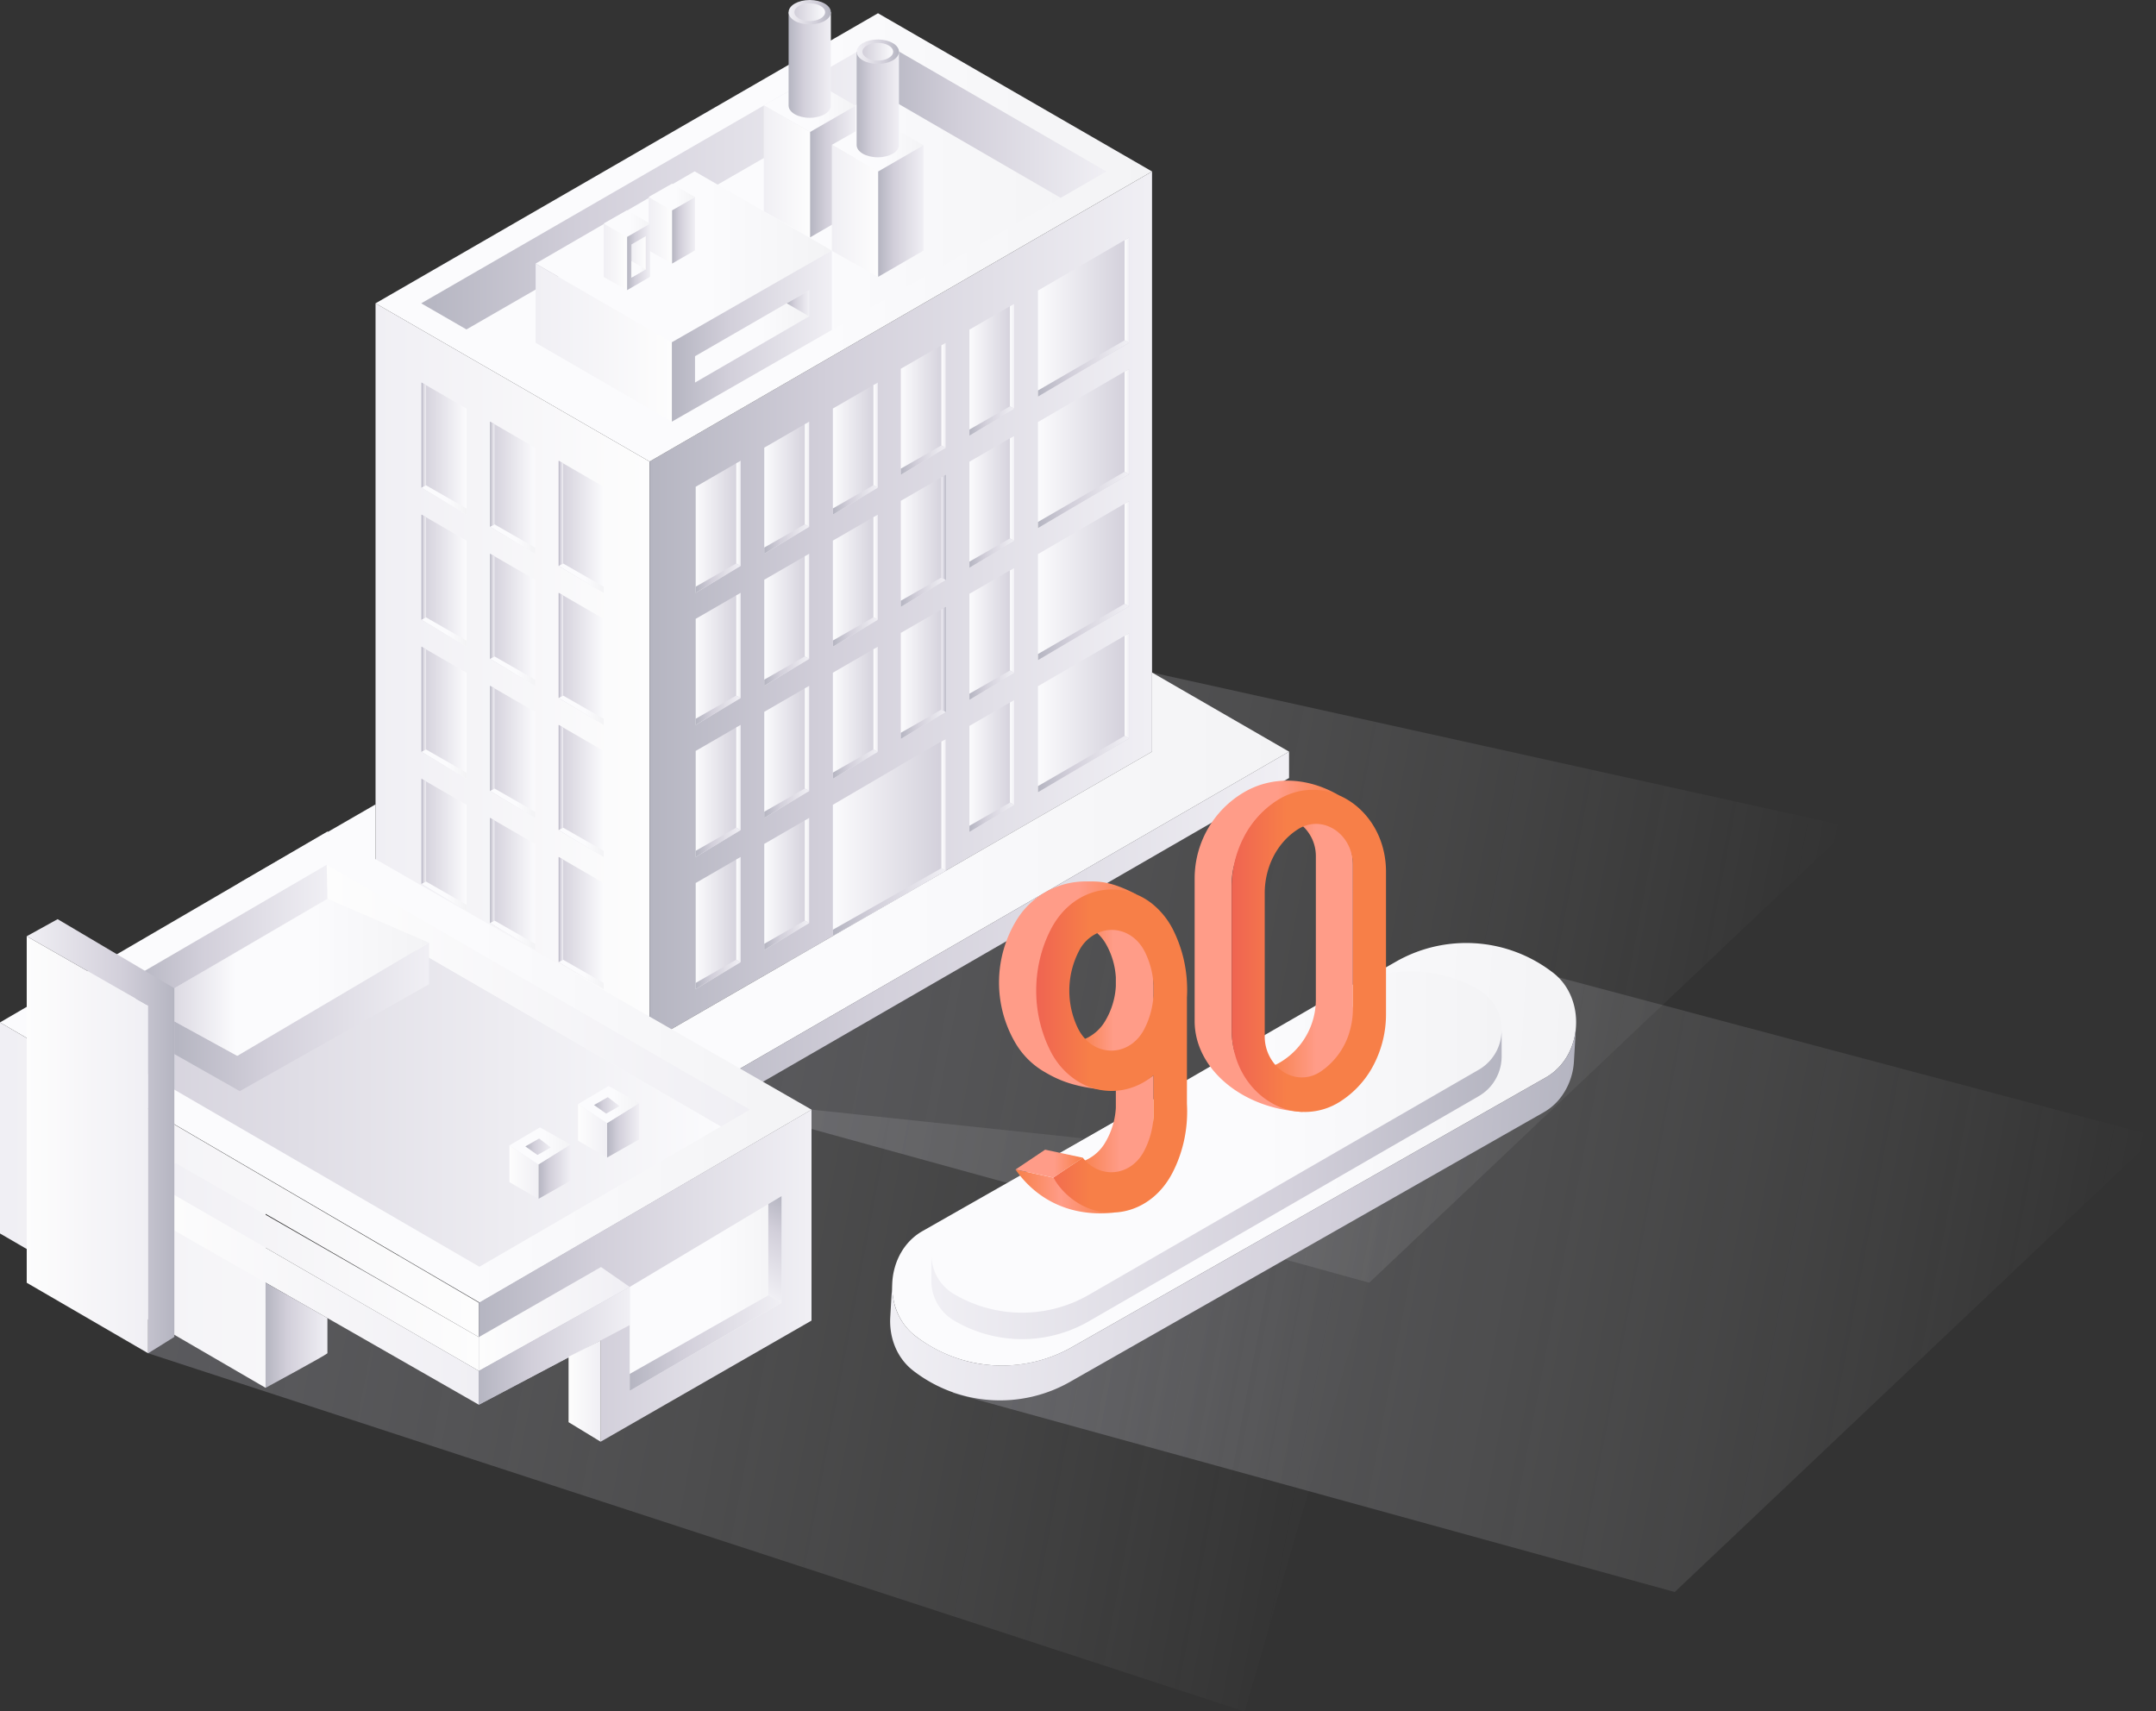 <svg id="Слой_1" data-name="Слой 1" xmlns="http://www.w3.org/2000/svg" xmlns:xlink="http://www.w3.org/1999/xlink" viewBox="0 0 970.334 770.251"><rect x="0" y="0" width="970.334" height="770.251" fill="#333333" stroke="none"/><defs><style>.cls-1{fill:url(#Безымянный_градиент_81);}.cls-2{fill:url(#Безымянный_градиент_81-2);}.cls-3{fill:url(#Безымянный_градиент_81-3);}.cls-4{fill:url(#Безымянный_градиент_33);}.cls-5{fill:url(#Безымянный_градиент_4);}.cls-6{fill:url(#Безымянный_градиент_33-2);}.cls-7{fill:url(#Безымянный_градиент_4-2);}.cls-8{fill:url(#Безымянный_градиент_8);}.cls-9{fill:url(#Безымянный_градиент_48);}.cls-10{fill:url(#Безымянный_градиент_33-3);}.cls-11{fill:url(#Безымянный_градиент_33-4);}.cls-12{fill:url(#Безымянный_градиент_8-2);}.cls-13{fill:url(#Безымянный_градиент_48-2);}.cls-14{fill:url(#Безымянный_градиент_40);}.cls-15{fill:url(#Безымянный_градиент_40-2);}.cls-16{fill:url(#Безымянный_градиент_40-3);}.cls-17{fill:url(#Безымянный_градиент_40-4);}.cls-18{fill:url(#Безымянный_градиент_40-5);}.cls-19{fill:url(#Безымянный_градиент_40-6);}.cls-20{fill:url(#Безымянный_градиент_40-7);}.cls-21{fill:url(#Безымянный_градиент_40-8);}.cls-22{fill:url(#Безымянный_градиент_40-9);}.cls-23{fill:url(#Безымянный_градиент_40-10);}.cls-24{fill:url(#Безымянный_градиент_40-11);}.cls-25{fill:url(#Безымянный_градиент_40-12);}.cls-26{fill:url(#Безымянный_градиент_40-13);}.cls-27{fill:url(#Безымянный_градиент_40-14);}.cls-28{fill:url(#Безымянный_градиент_40-15);}.cls-29{fill:url(#Безымянный_градиент_40-16);}.cls-30{fill:url(#Безымянный_градиент_40-17);}.cls-31{fill:url(#Безымянный_градиент_40-18);}.cls-32{fill:url(#Безымянный_градиент_40-19);}.cls-33{fill:url(#Безымянный_градиент_40-20);}.cls-34{fill:url(#Безымянный_градиент_40-21);}.cls-35{fill:url(#Безымянный_градиент_40-22);}.cls-36{fill:url(#Безымянный_градиент_40-23);}.cls-37{fill:url(#Безымянный_градиент_40-24);}.cls-38{fill:url(#Безымянный_градиент_40-25);}.cls-39{fill:url(#Безымянный_градиент_40-26);}.cls-40{fill:url(#Безымянный_градиент_40-27);}.cls-41{fill:url(#Безымянный_градиент_40-28);}.cls-42{fill:url(#Безымянный_градиент_40-29);}.cls-43{fill:url(#Безымянный_градиент_40-30);}.cls-44{fill:url(#Безымянный_градиент_40-31);}.cls-45{fill:url(#Безымянный_градиент_40-32);}.cls-46{fill:url(#Безымянный_градиент_40-33);}.cls-47{fill:url(#Безымянный_градиент_40-34);}.cls-48{fill:url(#Безымянный_градиент_52);}.cls-49{fill:url(#Безымянный_градиент_33-5);}.cls-50{fill:url(#Безымянный_градиент_48-3);}.cls-51{fill:url(#Безымянный_градиент_48-4);}.cls-52{fill:url(#Безымянный_градиент_8-3);}.cls-53{fill:url(#Безымянный_градиент_33-6);}.cls-54{fill:url(#Безымянный_градиент_48-5);}.cls-55{fill:url(#Безымянный_градиент_48-6);}.cls-56{fill:url(#Безымянный_градиент_4-3);}.cls-57{fill:url(#Безымянный_градиент_40-35);}.cls-58{fill:url(#Безымянный_градиент_8-4);}.cls-59{fill:url(#Безымянный_градиент_33-7);}.cls-60{fill:url(#Безымянный_градиент_48-7);}.cls-61{fill:url(#Безымянный_градиент_48-8);}.cls-62{fill:url(#Безымянный_градиент_4-4);}.cls-63{fill:url(#Безымянный_градиент_40-36);}.cls-64{fill:url(#Безымянный_градиент_33-8);}.cls-65{fill:url(#Безымянный_градиент_8-5);}.cls-66{fill:url(#Безымянный_градиент_48-9);}.cls-67{fill:url(#Безымянный_градиент_8-6);}.cls-68{fill:url(#Безымянный_градиент_8-7);}.cls-69{fill:url(#Безымянный_градиент_33-9);}.cls-70{fill:url(#Безымянный_градиент_48-10);}.cls-71{fill:url(#Безымянный_градиент_33-10);}.cls-72{fill:url(#Безымянный_градиент_48-11);}.cls-73{fill:url(#Безымянный_градиент_8-8);}.cls-74{fill:url(#Безымянный_градиент_33-11);}.cls-75{fill:url(#Безымянный_градиент_48-12);}.cls-76{fill:url(#Безымянный_градиент_33-12);}.cls-77{fill:url(#Безымянный_градиент_48-13);}.cls-78{fill:url(#Безымянный_градиент_33-13);}.cls-79{fill:url(#Безымянный_градиент_48-14);}.cls-80{fill:url(#Безымянный_градиент_33-14);}.cls-81{fill:url(#Безымянный_градиент_48-15);}.cls-82{fill:url(#Безымянный_градиент_33-15);}.cls-83{fill:url(#Безымянный_градиент_48-16);}.cls-84{fill:url(#Безымянный_градиент_33-16);}.cls-85{fill:url(#Безымянный_градиент_48-17);}.cls-86{fill:url(#Безымянный_градиент_33-17);}.cls-87{fill:url(#Безымянный_градиент_48-18);}.cls-88{fill:url(#Безымянный_градиент_33-18);}.cls-89{fill:url(#Безымянный_градиент_48-19);}.cls-90{fill:url(#Безымянный_градиент_33-19);}.cls-91{fill:url(#Безымянный_градиент_48-20);}.cls-92{fill:url(#Безымянный_градиент_33-20);}.cls-93{fill:url(#Безымянный_градиент_48-21);}.cls-94{fill:url(#Безымянный_градиент_33-21);}.cls-95{fill:url(#Безымянный_градиент_48-22);}.cls-96{fill:url(#Безымянный_градиент_33-22);}.cls-97{fill:url(#Безымянный_градиент_48-23);}.cls-98{fill:url(#Безымянный_градиент_33-23);}.cls-99{fill:url(#Безымянный_градиент_48-24);}.cls-100{fill:url(#Безымянный_градиент_33-24);}.cls-101{fill:url(#Безымянный_градиент_8-9);}.cls-102{fill:url(#Безымянный_градиент_4-5);}.cls-103{fill:url(#Безымянный_градиент_8-10);}.cls-104{fill:url(#Безымянный_градиент_4-6);}.cls-105{fill:url(#Безымянный_градиент_8-11);}.cls-106{fill:url(#Безымянный_градиент_4-7);}.cls-107{fill:url(#Безымянный_градиент_8-12);}.cls-108{fill:url(#Безымянный_градиент_4-8);}.cls-109{fill:url(#Безымянный_градиент_8-13);}.cls-110{fill:url(#Безымянный_градиент_4-9);}.cls-111{fill:url(#Безымянный_градиент_8-14);}.cls-112{fill:url(#Безымянный_градиент_4-10);}.cls-113{fill:url(#Безымянный_градиент_8-15);}.cls-114{fill:url(#Безымянный_градиент_4-11);}.cls-115{fill:url(#Безымянный_градиент_8-16);}.cls-116{fill:url(#Безымянный_градиент_4-12);}.cls-117{fill:url(#Безымянный_градиент_8-17);}.cls-118{fill:url(#Безымянный_градиент_4-13);}.cls-119{fill:url(#Безымянный_градиент_4-14);}.cls-120{fill:url(#Безымянный_градиент_8-18);}.cls-121{fill:url(#Безымянный_градиент_4-15);}.cls-122{fill:url(#Безымянный_градиент_8-19);}.cls-123{fill:url(#Безымянный_градиент_4-16);}.cls-124{fill:url(#Безымянный_градиент_8-20);}.cls-125{fill:url(#Безымянный_градиент_4-17);}.cls-126{fill:url(#Безымянный_градиент_8-21);}.cls-127{fill:url(#Безымянный_градиент_4-18);}.cls-128{fill:url(#Безымянный_градиент_48-25);}.cls-129{fill:url(#Безымянный_градиент_4-19);}.cls-130{fill:url(#Безымянный_градиент_8-22);}.cls-131{fill:url(#Безымянный_градиент_4-20);}.cls-132{fill:url(#Безымянный_градиент_48-26);}.cls-133{fill:url(#Безымянный_градиент_4-21);}.cls-134{fill:url(#Безымянный_градиент_8-23);}.cls-135{fill:url(#Безымянный_градиент_4-22);}.cls-136{fill:url(#Безымянный_градиент_8-24);}.cls-137{fill:url(#Безымянный_градиент_4-23);}.cls-138{fill:url(#Безымянный_градиент_8-25);}.cls-139{fill:url(#Безымянный_градиент_4-24);}.cls-140{fill:url(#Безымянный_градиент_8-26);}.cls-141{fill:url(#Безымянный_градиент_4-25);}.cls-142{fill:url(#Безымянный_градиент_8-27);}.cls-143{fill:url(#Безымянный_градиент_4-26);}.cls-144{fill:url(#Безымянный_градиент_8-28);}.cls-145{fill:url(#Безымянный_градиент_8-29);}.cls-146{fill:url(#Безымянный_градиент_4-27);}.cls-147{fill:url(#Безымянный_градиент_33-25);}.cls-148{fill:url(#Безымянный_градиент_40-37);}.cls-149{fill:url(#Безымянный_градиент_48-27);}.cls-150{fill:url(#Безымянный_градиент_38);}.cls-151{fill:url(#Безымянный_градиент_33-26);}.cls-152{fill:url(#Безымянный_градиент_48-28);}.cls-153{fill:url(#Безымянный_градиент_48-29);}.cls-154{fill:url(#Безымянный_градиент_38-2);}.cls-155{fill:url(#Безымянный_градиент_33-27);}.cls-156{fill:url(#Безымянный_градиент_48-30);}.cls-157{fill:url(#Безымянный_градиент_38-3);}.cls-158{fill:url(#Безымянный_градиент_48-31);}.cls-159{fill:url(#Безымянный_градиент_48-32);}.cls-160{fill:url(#Безымянный_градиент_63);}.cls-161{fill:url(#Безымянный_градиент_8-30);}.cls-162{fill:url(#Безымянный_градиент_48-33);}.cls-163{fill:url(#Безымянный_градиент_8-31);}.cls-164{fill:url(#Безымянный_градиент_38-4);}.cls-165{fill:url(#Безымянный_градиент_38-5);}.cls-166{fill:url(#Безымянный_градиент_48-34);}.cls-167{fill:url(#Безымянный_градиент_48-35);}.cls-168{fill:url(#Безымянный_градиент_33-28);}.cls-169{fill:url(#Безымянный_градиент_4-28);}.cls-170{fill:url(#Безымянный_градиент_48-36);}.cls-171{fill:url(#Безымянный_градиент_38-6);}.cls-172{fill:url(#Безымянный_градиент_38-7);}.cls-173{fill:url(#Безымянный_градиент_4-29);}.cls-174{fill:url(#Безымянный_градиент_86);}.cls-175{fill:url(#Безымянный_градиент_64);}.cls-176{fill:url(#Безымянный_градиент_96);}.cls-177{fill:url(#Безымянный_градиент_65);}.cls-178{fill:url(#Безымянный_градиент_86-2);}.cls-179{fill:url(#Безымянный_градиент_77);}.cls-180{fill:url(#Безымянный_градиент_64-2);}.cls-181{fill:url(#Безымянный_градиент_96-2);}.cls-182{fill:url(#Безымянный_градиент_86-3);}</style><linearGradient id="Безымянный_градиент_81" x1="-5469.432" y1="1842.014" x2="-4930.471" y2="1842.014" gradientTransform="translate(5794.652 -239.798) rotate(10.74)" gradientUnits="userSpaceOnUse"><stop offset="0" stop-color="#b5b5c1" stop-opacity="0.3"/><stop offset="0.995" stop-color="#fdfdfd" stop-opacity="0"/></linearGradient><linearGradient id="Безымянный_градиент_81-2" x1="-5271.503" y1="1642.029" x2="-4760.841" y2="1642.029" xlink:href="#Безымянный_градиент_81"/><linearGradient id="Безымянный_градиент_81-3" x1="-5110.47" y1="1747.956" x2="-4599.807" y2="1747.956" xlink:href="#Безымянный_градиент_81"/><linearGradient id="Безымянный_градиент_33" x1="412.354" y1="914.629" x2="712.744" y2="914.629" gradientTransform="translate(62.54 -311.779) rotate(3.374)" gradientUnits="userSpaceOnUse"><stop offset="0.576" stop-color="#fbfbfd"/><stop offset="1" stop-color="#f3f3f5"/></linearGradient><linearGradient id="Безымянный_градиент_4" x1="412.355" y1="939.788" x2="712.745" y2="939.788" gradientTransform="translate(62.54 -311.779) rotate(3.374)" gradientUnits="userSpaceOnUse"><stop offset="0.007" stop-color="#f0eff4"/><stop offset="0.644" stop-color="#d2cfda"/><stop offset="1" stop-color="#b5b5c1"/></linearGradient><linearGradient id="Безымянный_градиент_33-2" x1="434.012" y1="628.847" x2="690.667" y2="628.847" gradientTransform="matrix(1, 0, 0, 1, 0, 0)" xlink:href="#Безымянный_градиент_33"/><linearGradient id="Безымянный_градиент_4-2" x1="434.013" y1="647.945" x2="690.668" y2="647.945" gradientTransform="matrix(1, 0, 0, 1, 0, 0)" xlink:href="#Безымянный_градиент_4"/><linearGradient id="Безымянный_градиент_8" x1="169.019" y1="302.676" x2="292.361" y2="302.676" gradientUnits="userSpaceOnUse"><stop offset="0" stop-color="#f0eff4"/><stop offset="1" stop-color="#fdfdfd"/></linearGradient><linearGradient id="Безымянный_градиент_48" x1="292.361" y1="273.005" x2="518.489" y2="273.005" gradientUnits="userSpaceOnUse"><stop offset="0" stop-color="#b5b5c1"/><stop offset="0.356" stop-color="#d2cfda"/><stop offset="0.993" stop-color="#f0eff4"/></linearGradient><linearGradient id="Безымянный_градиент_33-3" x1="169.019" y1="106.844" x2="518.489" y2="106.844" gradientTransform="matrix(1, 0, 0, 1, 0, 0)" xlink:href="#Безымянный_градиент_33"/><linearGradient id="Безымянный_градиент_33-4" x1="107.348" y1="403.56" x2="580.16" y2="403.56" gradientTransform="matrix(1, 0, 0, 1, 0, 0)" xlink:href="#Безымянный_градиент_33"/><linearGradient id="Безымянный_градиент_8-2" x1="107.348" y1="456.969" x2="292.361" y2="456.969" xlink:href="#Безымянный_градиент_8"/><linearGradient id="Безымянный_градиент_48-2" x1="292.361" y1="427.297" x2="580.16" y2="427.297" xlink:href="#Безымянный_градиент_48"/><linearGradient id="Безымянный_градиент_40" x1="189.716" y1="201.896" x2="209.93" y2="201.896" gradientUnits="userSpaceOnUse"><stop offset="0.007" stop-color="#d2cfda"/><stop offset="1" stop-color="#fbfbfd"/></linearGradient><linearGradient id="Безымянный_градиент_40-2" x1="220.583" y1="219.498" x2="240.797" y2="219.498" xlink:href="#Безымянный_градиент_40"/><linearGradient id="Безымянный_градиент_40-3" x1="251.45" y1="237.1" x2="271.664" y2="237.1" xlink:href="#Безымянный_градиент_40"/><linearGradient id="Безымянный_градиент_40-4" x1="189.716" y1="261.34" x2="209.93" y2="261.34" xlink:href="#Безымянный_градиент_40"/><linearGradient id="Безымянный_градиент_40-5" x1="220.583" y1="278.942" x2="240.797" y2="278.942" xlink:href="#Безымянный_градиент_40"/><linearGradient id="Безымянный_градиент_40-6" x1="251.45" y1="296.544" x2="271.664" y2="296.544" xlink:href="#Безымянный_градиент_40"/><linearGradient id="Безымянный_градиент_40-7" x1="189.716" y1="320.784" x2="209.93" y2="320.784" xlink:href="#Безымянный_градиент_40"/><linearGradient id="Безымянный_градиент_40-8" x1="220.583" y1="338.386" x2="240.797" y2="338.386" xlink:href="#Безымянный_градиент_40"/><linearGradient id="Безымянный_градиент_40-9" x1="251.45" y1="355.988" x2="271.664" y2="355.988" xlink:href="#Безымянный_градиент_40"/><linearGradient id="Безымянный_градиент_40-10" x1="189.716" y1="380.228" x2="209.93" y2="380.228" xlink:href="#Безымянный_градиент_40"/><linearGradient id="Безымянный_градиент_40-11" x1="220.583" y1="397.83" x2="240.797" y2="397.83" xlink:href="#Безымянный_градиент_40"/><linearGradient id="Безымянный_градиент_40-12" x1="251.45" y1="415.432" x2="271.664" y2="415.432" xlink:href="#Безымянный_градиент_40"/><linearGradient id="Безымянный_градиент_40-13" x1="1348.424" y1="316.77" x2="1368.638" y2="316.77" gradientTransform="matrix(-1, 0, 0, 1, 1743.479, -114.875)" xlink:href="#Безымянный_градиент_40"/><linearGradient id="Безымянный_градиент_40-14" x1="1379.291" y1="334.372" x2="1399.506" y2="334.372" gradientTransform="matrix(-1, 0, 0, 1, 1743.479, -114.875)" xlink:href="#Безымянный_градиент_40"/><linearGradient id="Безымянный_градиент_40-15" x1="1410.159" y1="351.974" x2="1430.373" y2="351.974" gradientTransform="matrix(-1, 0, 0, 1, 1743.479, -114.875)" xlink:href="#Безымянный_градиент_40"/><linearGradient id="Безымянный_градиент_40-16" x1="1348.424" y1="376.214" x2="1368.638" y2="376.214" gradientTransform="matrix(-1, 0, 0, 1, 1743.479, -114.875)" xlink:href="#Безымянный_градиент_40"/><linearGradient id="Безымянный_градиент_40-17" x1="1379.291" y1="393.816" x2="1399.506" y2="393.816" gradientTransform="matrix(-1, 0, 0, 1, 1743.479, -114.875)" xlink:href="#Безымянный_градиент_40"/><linearGradient id="Безымянный_градиент_40-18" x1="1410.159" y1="411.418" x2="1430.373" y2="411.418" gradientTransform="matrix(-1, 0, 0, 1, 1743.479, -114.875)" xlink:href="#Безымянный_градиент_40"/><linearGradient id="Безымянный_градиент_40-19" x1="1348.424" y1="435.659" x2="1368.638" y2="435.659" gradientTransform="matrix(-1, 0, 0, 1, 1743.479, -114.875)" xlink:href="#Безымянный_градиент_40"/><linearGradient id="Безымянный_градиент_40-20" x1="1379.291" y1="453.261" x2="1399.506" y2="453.261" gradientTransform="matrix(-1, 0, 0, 1, 1743.479, -114.875)" xlink:href="#Безымянный_градиент_40"/><linearGradient id="Безымянный_градиент_40-21" x1="1410.159" y1="470.863" x2="1430.373" y2="470.863" gradientTransform="matrix(-1, 0, 0, 1, 1743.479, -114.875)" xlink:href="#Безымянный_градиент_40"/><linearGradient id="Безымянный_градиент_40-22" x1="1379.291" y1="512.705" x2="1399.506" y2="512.705" gradientTransform="matrix(-1, 0, 0, 1, 1743.479, -114.875)" xlink:href="#Безымянный_градиент_40"/><linearGradient id="Безымянный_градиент_40-23" x1="1410.159" y1="530.307" x2="1430.373" y2="530.307" gradientTransform="matrix(-1, 0, 0, 1, 1743.479, -114.875)" xlink:href="#Безымянный_градиент_40"/><linearGradient id="Безымянный_градиент_40-24" x1="1235.365" y1="257.596" x2="1276.32" y2="257.596" gradientTransform="matrix(-1, 0, 0, 1, 1743.479, -114.875)" xlink:href="#Безымянный_градиент_40"/><linearGradient id="Безымянный_градиент_40-25" x1="1235.365" y1="316.77" x2="1276.32" y2="316.77" gradientTransform="matrix(-1, 0, 0, 1, 1743.479, -114.875)" xlink:href="#Безымянный_градиент_40"/><linearGradient id="Безымянный_градиент_40-26" x1="1235.365" y1="376.214" x2="1276.32" y2="376.214" gradientTransform="matrix(-1, 0, 0, 1, 1743.479, -114.875)" xlink:href="#Безымянный_градиент_40"/><linearGradient id="Безымянный_градиент_40-27" x1="1235.365" y1="435.659" x2="1276.32" y2="435.659" gradientTransform="matrix(-1, 0, 0, 1, 1743.479, -114.875)" xlink:href="#Безымянный_градиент_40"/><linearGradient id="Безымянный_градиент_40-28" x1="1286.973" y1="281.267" x2="1307.187" y2="281.267" gradientTransform="matrix(-1, 0, 0, 1, 1743.479, -114.875)" xlink:href="#Безымянный_градиент_40"/><linearGradient id="Безымянный_градиент_40-29" x1="1317.84" y1="298.869" x2="1338.054" y2="298.869" gradientTransform="matrix(-1, 0, 0, 1, 1743.479, -114.875)" xlink:href="#Безымянный_градиент_40"/><linearGradient id="Безымянный_градиент_40-30" x1="1286.973" y1="340.711" x2="1307.187" y2="340.711" gradientTransform="matrix(-1, 0, 0, 1, 1743.479, -114.875)" xlink:href="#Безымянный_градиент_40"/><linearGradient id="Безымянный_градиент_40-31" x1="1317.84" y1="358.313" x2="1338.054" y2="358.313" gradientTransform="matrix(-1, 0, 0, 1, 1743.479, -114.875)" xlink:href="#Безымянный_градиент_40"/><linearGradient id="Безымянный_градиент_40-32" x1="1286.973" y1="400.155" x2="1307.187" y2="400.155" gradientTransform="matrix(-1, 0, 0, 1, 1743.479, -114.875)" xlink:href="#Безымянный_градиент_40"/><linearGradient id="Безымянный_градиент_40-33" x1="1317.84" y1="417.757" x2="1338.054" y2="417.757" gradientTransform="matrix(-1, 0, 0, 1, 1743.479, -114.875)" xlink:href="#Безымянный_градиент_40"/><linearGradient id="Безымянный_градиент_40-34" x1="1286.973" y1="459.599" x2="1307.187" y2="459.599" gradientTransform="matrix(-1, 0, 0, 1, 1743.479, -114.875)" xlink:href="#Безымянный_градиент_40"/><linearGradient id="Безымянный_градиент_52" x1="374.841" y1="376.877" x2="425.64" y2="376.877" gradientUnits="userSpaceOnUse"><stop offset="0" stop-color="#fbfbfd"/><stop offset="0.993" stop-color="#d2cfda"/></linearGradient><linearGradient id="Безымянный_градиент_33-5" x1="189.576" y1="106.818" x2="497.932" y2="106.818" gradientTransform="matrix(1, 0, 0, 1, 0, 0)" xlink:href="#Безымянный_градиент_33"/><linearGradient id="Безымянный_градиент_48-3" x1="395.239" y1="53.409" x2="497.932" y2="53.409" xlink:href="#Безымянный_градиент_48"/><linearGradient id="Безымянный_градиент_48-4" x1="189.576" y1="83.022" x2="395.239" y2="83.022" xlink:href="#Безымянный_градиент_48"/><linearGradient id="Безымянный_градиент_8-3" x1="343.754" y1="77.116" x2="364.606" y2="77.116" xlink:href="#Безымянный_градиент_8"/><linearGradient id="Безымянный_градиент_33-6" x1="343.754" y1="47.514" x2="385.039" y2="47.514" gradientTransform="matrix(1, 0, 0, 1, 0, 0)" xlink:href="#Безымянный_градиент_33"/><linearGradient id="Безымянный_градиент_48-5" x1="364.606" y1="77.202" x2="385.039" y2="77.202" xlink:href="#Безымянный_градиент_48"/><linearGradient id="Безымянный_градиент_48-6" x1="369.756" y1="144.131" x2="388.782" y2="144.131" xlink:href="#Безымянный_градиент_48"/><linearGradient id="Безымянный_градиент_4-3" x1="354.922" y1="5.5" x2="373.951" y2="5.5" gradientTransform="matrix(1, 0, 0, 1, 0, 0)" xlink:href="#Безымянный_градиент_4"/><linearGradient id="Безымянный_градиент_40-35" x1="357.539" y1="5.5" x2="371.335" y2="5.5" xlink:href="#Безымянный_градиент_40"/><linearGradient id="Безымянный_градиент_8-4" x1="374.387" y1="94.893" x2="395.239" y2="94.893" xlink:href="#Безымянный_градиент_8"/><linearGradient id="Безымянный_градиент_33-7" x1="374.387" y1="65.291" x2="415.672" y2="65.291" gradientTransform="matrix(1, 0, 0, 1, 0, 0)" xlink:href="#Безымянный_градиент_33"/><linearGradient id="Безымянный_градиент_48-7" x1="395.239" y1="94.978" x2="415.672" y2="94.978" xlink:href="#Безымянный_градиент_48"/><linearGradient id="Безымянный_градиент_48-8" x1="400.389" y1="161.907" x2="419.414" y2="161.907" xlink:href="#Безымянный_градиент_48"/><linearGradient id="Безымянный_градиент_4-4" x1="385.555" y1="23.276" x2="404.584" y2="23.276" gradientTransform="matrix(1, 0, 0, 1, 0, 0)" xlink:href="#Безымянный_градиент_4"/><linearGradient id="Безымянный_градиент_40-36" x1="388.171" y1="23.276" x2="401.967" y2="23.276" xlink:href="#Безымянный_градиент_40"/><linearGradient id="Безымянный_градиент_33-8" x1="241.065" y1="115.597" x2="374.387" y2="115.597" gradientTransform="matrix(1, 0, 0, 1, 0, 0)" xlink:href="#Безымянный_градиент_33"/><linearGradient id="Безымянный_градиент_8-5" x1="241.065" y1="154.222" x2="302.382" y2="154.222" xlink:href="#Безымянный_градиент_8"/><linearGradient id="Безымянный_градиент_48-9" x1="302.382" y1="151.256" x2="374.387" y2="151.256" xlink:href="#Безымянный_градиент_48"/><linearGradient id="Безымянный_градиент_8-6" x1="271.718" y1="115.572" x2="282.25" y2="115.572" xlink:href="#Безымянный_градиент_8"/><linearGradient id="Безымянный_градиент_8-7" x1="291.956" y1="103.633" x2="302.488" y2="103.633" xlink:href="#Безымянный_градиент_8"/><linearGradient id="Безымянный_градиент_33-9" x1="291.956" y1="88.681" x2="312.808" y2="88.681" gradientTransform="matrix(1, 0, 0, 1, 0, 0)" xlink:href="#Безымянный_градиент_33"/><linearGradient id="Безымянный_градиент_48-10" x1="302.488" y1="103.676" x2="312.808" y2="103.676" xlink:href="#Безымянный_градиент_48"/><linearGradient id="Безымянный_градиент_33-10" x1="271.718" y1="100.621" x2="292.571" y2="100.621" gradientTransform="matrix(1, 0, 0, 1, 0, 0)" xlink:href="#Безымянный_градиент_33"/><linearGradient id="Безымянный_градиент_48-11" x1="282.25" y1="115.615" x2="292.571" y2="115.615" xlink:href="#Безымянный_градиент_48"/><linearGradient id="Безымянный_градиент_8-8" x1="284.194" y1="115.615" x2="290.627" y2="115.615" xlink:href="#Безымянный_градиент_8"/><linearGradient id="Безымянный_градиент_33-11" x1="312.808" y1="151.413" x2="364.188" y2="151.413" gradientTransform="matrix(1, 0, 0, 1, 0, 0)" xlink:href="#Безымянный_градиент_33"/><linearGradient id="Безымянный_градиент_48-12" x1="354.081" y1="136.516" x2="364.188" y2="136.516" xlink:href="#Безымянный_градиент_48"/><linearGradient id="Безымянный_градиент_33-12" x1="284.187" y1="121.219" x2="290.627" y2="121.219" gradientTransform="matrix(1, 0, 0, 1, 0, 0)" xlink:href="#Безымянный_градиент_33"/><linearGradient id="Безымянный_градиент_48-13" x1="189.716" y1="195.845" x2="191.68" y2="195.845" xlink:href="#Безымянный_градиент_48"/><linearGradient id="Безымянный_градиент_33-13" x1="189.716" y1="225" x2="209.93" y2="225" gradientTransform="matrix(1, 0, 0, 1, 0, 0)" xlink:href="#Безымянный_градиент_33"/><linearGradient id="Безымянный_градиент_48-14" x1="220.583" y1="213.443" x2="222.547" y2="213.443" xlink:href="#Безымянный_градиент_48"/><linearGradient id="Безымянный_градиент_33-14" x1="220.583" y1="242.597" x2="240.797" y2="242.597" gradientTransform="matrix(1, 0, 0, 1, 0, 0)" xlink:href="#Безымянный_градиент_33"/><linearGradient id="Безымянный_градиент_48-15" x1="251.45" y1="231.049" x2="253.415" y2="231.049" xlink:href="#Безымянный_градиент_48"/><linearGradient id="Безымянный_градиент_33-15" x1="251.45" y1="260.203" x2="271.664" y2="260.203" gradientTransform="matrix(1, 0, 0, 1, 0, 0)" xlink:href="#Безымянный_градиент_33"/><linearGradient id="Безымянный_градиент_48-16" x1="189.716" y1="255.289" x2="191.68" y2="255.289" xlink:href="#Безымянный_градиент_48"/><linearGradient id="Безымянный_градиент_33-16" x1="189.716" y1="284.444" x2="209.93" y2="284.444" gradientTransform="matrix(1, 0, 0, 1, 0, 0)" xlink:href="#Безымянный_градиент_33"/><linearGradient id="Безымянный_градиент_48-17" x1="220.583" y1="272.887" x2="222.547" y2="272.887" xlink:href="#Безымянный_градиент_48"/><linearGradient id="Безымянный_градиент_33-17" x1="220.583" y1="302.042" x2="240.797" y2="302.042" gradientTransform="matrix(1, 0, 0, 1, 0, 0)" xlink:href="#Безымянный_градиент_33"/><linearGradient id="Безымянный_градиент_48-18" x1="251.45" y1="290.493" x2="253.415" y2="290.493" xlink:href="#Безымянный_градиент_48"/><linearGradient id="Безымянный_градиент_33-18" x1="251.45" y1="319.648" x2="271.664" y2="319.648" gradientTransform="matrix(1, 0, 0, 1, 0, 0)" xlink:href="#Безымянный_градиент_33"/><linearGradient id="Безымянный_градиент_48-19" x1="189.716" y1="314.733" x2="191.68" y2="314.733" xlink:href="#Безымянный_градиент_48"/><linearGradient id="Безымянный_градиент_33-19" x1="189.716" y1="343.888" x2="209.93" y2="343.888" gradientTransform="matrix(1, 0, 0, 1, 0, 0)" xlink:href="#Безымянный_градиент_33"/><linearGradient id="Безымянный_градиент_48-20" x1="220.583" y1="332.331" x2="222.547" y2="332.331" xlink:href="#Безымянный_градиент_48"/><linearGradient id="Безымянный_градиент_33-20" x1="220.583" y1="361.486" x2="240.797" y2="361.486" gradientTransform="matrix(1, 0, 0, 1, 0, 0)" xlink:href="#Безымянный_градиент_33"/><linearGradient id="Безымянный_градиент_48-21" x1="251.45" y1="349.937" x2="253.415" y2="349.937" xlink:href="#Безымянный_градиент_48"/><linearGradient id="Безымянный_градиент_33-21" x1="251.45" y1="379.092" x2="271.664" y2="379.092" gradientTransform="matrix(1, 0, 0, 1, 0, 0)" xlink:href="#Безымянный_градиент_33"/><linearGradient id="Безымянный_градиент_48-22" x1="189.716" y1="374.177" x2="191.68" y2="374.177" xlink:href="#Безымянный_градиент_48"/><linearGradient id="Безымянный_градиент_33-22" x1="189.716" y1="403.332" x2="209.93" y2="403.332" gradientTransform="matrix(1, 0, 0, 1, 0, 0)" xlink:href="#Безымянный_градиент_33"/><linearGradient id="Безымянный_градиент_48-23" x1="220.583" y1="391.775" x2="222.547" y2="391.775" xlink:href="#Безымянный_градиент_48"/><linearGradient id="Безымянный_градиент_33-23" x1="220.583" y1="420.93" x2="240.797" y2="420.93" gradientTransform="matrix(1, 0, 0, 1, 0, 0)" xlink:href="#Безымянный_градиент_33"/><linearGradient id="Безымянный_градиент_48-24" x1="251.45" y1="409.381" x2="253.415" y2="409.381" xlink:href="#Безымянный_градиент_48"/><linearGradient id="Безымянный_градиент_33-24" x1="251.45" y1="438.536" x2="271.664" y2="438.536" gradientTransform="matrix(1, 0, 0, 1, 0, 0)" xlink:href="#Безымянный_градиент_33"/><linearGradient id="Безымянный_градиент_8-9" x1="1279.733" y1="310.719" x2="1281.698" y2="310.719" gradientTransform="matrix(-1, 0, 0, 1, 1674.789, -114.875)" xlink:href="#Безымянный_градиент_8"/><linearGradient id="Безымянный_градиент_4-5" x1="1279.733" y1="339.874" x2="1299.948" y2="339.874" gradientTransform="matrix(-1, 0, 0, 1, 1674.789, -114.875)" xlink:href="#Безымянный_градиент_4"/><linearGradient id="Безымянный_градиент_8-10" x1="1310.6" y1="328.317" x2="1312.565" y2="328.317" gradientTransform="matrix(-1, 0, 0, 1, 1674.789, -114.875)" xlink:href="#Безымянный_градиент_8"/><linearGradient id="Безымянный_градиент_4-6" x1="1310.6" y1="357.472" x2="1330.815" y2="357.472" gradientTransform="matrix(-1, 0, 0, 1, 1674.789, -114.875)" xlink:href="#Безымянный_градиент_4"/><linearGradient id="Безымянный_градиент_8-11" x1="1341.468" y1="345.923" x2="1343.432" y2="345.923" gradientTransform="matrix(-1, 0, 0, 1, 1674.789, -114.875)" xlink:href="#Безымянный_градиент_8"/><linearGradient id="Безымянный_градиент_4-7" x1="1341.468" y1="375.078" x2="1361.682" y2="375.078" gradientTransform="matrix(-1, 0, 0, 1, 1674.789, -114.875)" xlink:href="#Безымянный_градиент_4"/><linearGradient id="Безымянный_градиент_8-12" x1="1279.733" y1="370.163" x2="1281.698" y2="370.163" gradientTransform="matrix(-1, 0, 0, 1, 1674.789, -114.875)" xlink:href="#Безымянный_градиент_8"/><linearGradient id="Безымянный_градиент_4-8" x1="1279.733" y1="399.318" x2="1299.948" y2="399.318" gradientTransform="matrix(-1, 0, 0, 1, 1674.789, -114.875)" xlink:href="#Безымянный_градиент_4"/><linearGradient id="Безымянный_градиент_8-13" x1="1310.6" y1="387.761" x2="1312.565" y2="387.761" gradientTransform="matrix(-1, 0, 0, 1, 1674.789, -114.875)" xlink:href="#Безымянный_градиент_8"/><linearGradient id="Безымянный_градиент_4-9" x1="1310.6" y1="416.916" x2="1330.815" y2="416.916" gradientTransform="matrix(-1, 0, 0, 1, 1674.789, -114.875)" xlink:href="#Безымянный_градиент_4"/><linearGradient id="Безымянный_градиент_8-14" x1="1341.468" y1="405.367" x2="1343.432" y2="405.367" gradientTransform="matrix(-1, 0, 0, 1, 1674.789, -114.875)" xlink:href="#Безымянный_градиент_8"/><linearGradient id="Безымянный_градиент_4-10" x1="1341.468" y1="434.522" x2="1361.682" y2="434.522" gradientTransform="matrix(-1, 0, 0, 1, 1674.789, -114.875)" xlink:href="#Безымянный_градиент_4"/><linearGradient id="Безымянный_градиент_8-15" x1="1279.733" y1="429.607" x2="1281.698" y2="429.607" gradientTransform="matrix(-1, 0, 0, 1, 1674.789, -114.875)" xlink:href="#Безымянный_градиент_8"/><linearGradient id="Безымянный_градиент_4-11" x1="1279.733" y1="458.762" x2="1299.948" y2="458.762" gradientTransform="matrix(-1, 0, 0, 1, 1674.789, -114.875)" xlink:href="#Безымянный_градиент_4"/><linearGradient id="Безымянный_градиент_8-16" x1="1310.6" y1="447.205" x2="1312.565" y2="447.205" gradientTransform="matrix(-1, 0, 0, 1, 1674.789, -114.875)" xlink:href="#Безымянный_градиент_8"/><linearGradient id="Безымянный_градиент_4-12" x1="1310.6" y1="476.36" x2="1330.815" y2="476.36" gradientTransform="matrix(-1, 0, 0, 1, 1674.789, -114.875)" xlink:href="#Безымянный_градиент_4"/><linearGradient id="Безымянный_градиент_8-17" x1="1341.468" y1="464.811" x2="1343.432" y2="464.811" gradientTransform="matrix(-1, 0, 0, 1, 1674.789, -114.875)" xlink:href="#Безымянный_градиент_8"/><linearGradient id="Безымянный_градиент_4-13" x1="1341.468" y1="493.966" x2="1361.682" y2="493.966" gradientTransform="matrix(-1, 0, 0, 1, 1674.789, -114.875)" xlink:href="#Безымянный_градиент_4"/><linearGradient id="Безымянный_градиент_4-14" x1="1249.149" y1="520.862" x2="1299.948" y2="520.862" gradientTransform="matrix(-1, 0, 0, 1, 1674.789, -114.875)" xlink:href="#Безымянный_градиент_4"/><linearGradient id="Безымянный_градиент_8-18" x1="1310.6" y1="506.65" x2="1312.565" y2="506.65" gradientTransform="matrix(-1, 0, 0, 1, 1674.789, -114.875)" xlink:href="#Безымянный_градиент_8"/><linearGradient id="Безымянный_градиент_4-15" x1="1310.6" y1="535.805" x2="1330.815" y2="535.805" gradientTransform="matrix(-1, 0, 0, 1, 1674.789, -114.875)" xlink:href="#Безымянный_градиент_4"/><linearGradient id="Безымянный_градиент_8-19" x1="1218.282" y1="275.208" x2="1220.247" y2="275.208" gradientTransform="matrix(-1, 0, 0, 1, 1674.789, -114.875)" xlink:href="#Безымянный_градиент_8"/><linearGradient id="Безымянный_градиент_4-16" x1="1218.282" y1="304.363" x2="1238.496" y2="304.363" gradientTransform="matrix(-1, 0, 0, 1, 1674.789, -114.875)" xlink:href="#Безымянный_градиент_4"/><linearGradient id="Безымянный_градиент_8-20" x1="1249.149" y1="292.806" x2="1251.114" y2="292.806" gradientTransform="matrix(-1, 0, 0, 1, 1674.789, -114.875)" xlink:href="#Безымянный_градиент_8"/><linearGradient id="Безымянный_градиент_4-17" x1="1249.149" y1="321.961" x2="1269.364" y2="321.961" gradientTransform="matrix(-1, 0, 0, 1, 1674.789, -114.875)" xlink:href="#Безымянный_градиент_4"/><linearGradient id="Безымянный_градиент_8-21" x1="1218.282" y1="334.652" x2="1220.247" y2="334.652" gradientTransform="matrix(-1, 0, 0, 1, 1674.789, -114.875)" xlink:href="#Безымянный_градиент_8"/><linearGradient id="Безымянный_градиент_4-18" x1="1218.282" y1="363.807" x2="1238.496" y2="363.807" gradientTransform="matrix(-1, 0, 0, 1, 1674.789, -114.875)" xlink:href="#Безымянный_градиент_4"/><linearGradient id="Безымянный_градиент_48-25" x1="1249.149" y1="352.25" x2="1251.114" y2="352.25" gradientTransform="matrix(-1, 0, 0, 1, 1674.789, -114.875)" xlink:href="#Безымянный_градиент_48"/><linearGradient id="Безымянный_градиент_4-19" x1="1249.149" y1="381.405" x2="1269.364" y2="381.405" gradientTransform="matrix(-1, 0, 0, 1, 1674.789, -114.875)" xlink:href="#Безымянный_градиент_4"/><linearGradient id="Безымянный_градиент_8-22" x1="1218.282" y1="394.096" x2="1220.247" y2="394.096" gradientTransform="matrix(-1, 0, 0, 1, 1674.789, -114.875)" xlink:href="#Безымянный_градиент_8"/><linearGradient id="Безымянный_градиент_4-20" x1="1218.282" y1="423.251" x2="1238.496" y2="423.251" gradientTransform="matrix(-1, 0, 0, 1, 1674.789, -114.875)" xlink:href="#Безымянный_градиент_4"/><linearGradient id="Безымянный_градиент_48-26" x1="1249.149" y1="411.694" x2="1251.114" y2="411.694" gradientTransform="matrix(-1, 0, 0, 1, 1674.789, -114.875)" xlink:href="#Безымянный_градиент_48"/><linearGradient id="Безымянный_градиент_4-21" x1="1249.149" y1="440.849" x2="1269.364" y2="440.849" gradientTransform="matrix(-1, 0, 0, 1, 1674.789, -114.875)" xlink:href="#Безымянный_градиент_4"/><linearGradient id="Безымянный_градиент_8-23" x1="1218.282" y1="453.54" x2="1220.247" y2="453.54" gradientTransform="matrix(-1, 0, 0, 1, 1674.789, -114.875)" xlink:href="#Безымянный_градиент_8"/><linearGradient id="Безымянный_градиент_4-22" x1="1218.282" y1="482.695" x2="1238.496" y2="482.695" gradientTransform="matrix(-1, 0, 0, 1, 1674.789, -114.875)" xlink:href="#Безымянный_градиент_4"/><linearGradient id="Безымянный_градиент_8-24" x1="1166.671" y1="423.542" x2="1168.635" y2="423.542" gradientTransform="matrix(-1, 0, 0, 1, 1674.789, -114.875)" xlink:href="#Безымянный_градиент_8"/><linearGradient id="Безымянный_градиент_4-23" x1="1166.671" y1="458.764" x2="1207.629" y2="458.764" gradientTransform="matrix(-1, 0, 0, 1, 1674.789, -114.875)" xlink:href="#Безымянный_градиент_4"/><linearGradient id="Безымянный_градиент_8-25" x1="1166.671" y1="364.098" x2="1168.635" y2="364.098" gradientTransform="matrix(-1, 0, 0, 1, 1674.789, -114.875)" xlink:href="#Безымянный_градиент_8"/><linearGradient id="Безымянный_градиент_4-24" x1="1166.671" y1="399.32" x2="1207.629" y2="399.32" gradientTransform="matrix(-1, 0, 0, 1, 1674.789, -114.875)" xlink:href="#Безымянный_градиент_4"/><linearGradient id="Безымянный_градиент_8-26" x1="1166.671" y1="304.654" x2="1168.635" y2="304.654" gradientTransform="matrix(-1, 0, 0, 1, 1674.789, -114.875)" xlink:href="#Безымянный_градиент_8"/><linearGradient id="Безымянный_градиент_4-25" x1="1166.671" y1="339.876" x2="1207.629" y2="339.876" gradientTransform="matrix(-1, 0, 0, 1, 1674.789, -114.875)" xlink:href="#Безымянный_градиент_4"/><linearGradient id="Безымянный_градиент_8-27" x1="1166.671" y1="245.477" x2="1168.635" y2="245.477" gradientTransform="matrix(-1, 0, 0, 1, 1674.789, -114.875)" xlink:href="#Безымянный_градиент_8"/><linearGradient id="Безымянный_градиент_4-26" x1="1166.671" y1="280.699" x2="1207.629" y2="280.699" gradientTransform="matrix(-1, 0, 0, 1, 1674.789, -114.875)" xlink:href="#Безымянный_градиент_4"/><linearGradient id="Безымянный_градиент_8-28" x1="1249.149" y1="477.117" x2="1251.114" y2="477.117" gradientTransform="matrix(-1, 0, 0, 1, 1674.789, -114.875)" xlink:href="#Безымянный_градиент_8"/><linearGradient id="Безымянный_градиент_8-29" x1="1341.468" y1="524.256" x2="1343.432" y2="524.256" gradientTransform="matrix(-1, 0, 0, 1, 1674.789, -114.875)" xlink:href="#Безымянный_градиент_8"/><linearGradient id="Безымянный_градиент_4-27" x1="1341.468" y1="553.411" x2="1361.682" y2="553.411" gradientTransform="matrix(-1, 0, 0, 1, 1674.789, -114.875)" xlink:href="#Безымянный_градиент_4"/><linearGradient id="Безымянный_градиент_33-25" x1="0" y1="480.279" x2="365.24" y2="480.279" gradientTransform="matrix(1, 0, 0, 1, 0, 0)" xlink:href="#Безымянный_градиент_33"/><linearGradient id="Безымянный_градиент_40-37" x1="39.355" y1="487.315" x2="324.494" y2="487.315" xlink:href="#Безымянный_градиент_40"/><linearGradient id="Безымянный_градиент_48-27" x1="242.327" y1="527.33" x2="256.748" y2="527.33" xlink:href="#Безымянный_градиент_48"/><linearGradient id="Безымянный_градиент_38" x1="229.257" y1="527.545" x2="242.327" y2="527.545" gradientUnits="userSpaceOnUse"><stop offset="0" stop-color="#fdfdfd"/><stop offset="1" stop-color="#f0eff4"/></linearGradient><linearGradient id="Безымянный_градиент_33-26" x1="229.257" y1="515.717" x2="256.748" y2="515.717" gradientTransform="matrix(1, 0, 0, 1, 0, 0)" xlink:href="#Безымянный_градиент_33"/><linearGradient id="Безымянный_градиент_48-28" x1="236.436" y1="516.111" x2="247.911" y2="516.111" xlink:href="#Безымянный_градиент_48"/><linearGradient id="Безымянный_градиент_48-29" x1="273.243" y1="508.713" x2="287.663" y2="508.713" xlink:href="#Безымянный_градиент_48"/><linearGradient id="Безымянный_градиент_38-2" x1="260.172" y1="508.928" x2="273.243" y2="508.928" xlink:href="#Безымянный_градиент_38"/><linearGradient id="Безымянный_градиент_33-27" x1="260.172" y1="497.1" x2="287.663" y2="497.1" gradientTransform="matrix(1, 0, 0, 1, 0, 0)" xlink:href="#Безымянный_градиент_33"/><linearGradient id="Безымянный_градиент_48-30" x1="267.352" y1="497.494" x2="278.827" y2="497.494" xlink:href="#Безымянный_градиент_48"/><linearGradient id="Безымянный_градиент_38-3" x1="147.029" y1="448.093" x2="337.503" y2="448.093" xlink:href="#Безымянный_градиент_38"/><linearGradient id="Безымянный_градиент_48-31" x1="60.137" y1="422.003" x2="147.356" y2="422.003" xlink:href="#Безымянный_градиент_48"/><linearGradient id="Безымянный_градиент_48-32" x1="78.464" y1="457.682" x2="193.11" y2="457.682" xlink:href="#Безымянный_градиент_48"/><linearGradient id="Безымянный_градиент_63" x1="68.81" y1="439.86" x2="193.11" y2="439.86" gradientUnits="userSpaceOnUse"><stop offset="0.007" stop-color="#d2cfda"/><stop offset="0.298" stop-color="#fbfbfd"/><stop offset="0.576" stop-color="#fbfbfd"/><stop offset="1" stop-color="#f3f3f5"/></linearGradient><linearGradient id="Безымянный_градиент_8-30" x1="0" y1="542.38" x2="215.511" y2="542.38" xlink:href="#Безымянный_градиент_8"/><linearGradient id="Безымянный_градиент_48-33" x1="215.521" y1="574.132" x2="365.23" y2="574.132" xlink:href="#Безымянный_градиент_48"/><linearGradient id="Безымянный_градиент_8-31" x1="66.682" y1="570.239" x2="215.511" y2="570.239" xlink:href="#Безымянный_градиент_8"/><linearGradient id="Безымянный_градиент_38-4" x1="215.511" y1="593.619" x2="283.411" y2="593.619" xlink:href="#Безымянный_градиент_38"/><linearGradient id="Безымянный_градиент_38-5" x1="66.682" y1="581.622" x2="215.511" y2="581.622" xlink:href="#Безымянный_градиент_38"/><linearGradient id="Безымянный_градиент_48-34" x1="215.511" y1="605.707" x2="283.411" y2="605.707" xlink:href="#Безымянный_градиент_48"/><linearGradient id="Безымянный_градиент_48-35" x1="134.37" y1="715.824" x2="162.189" y2="715.824" xlink:href="#Безымянный_градиент_48"/><linearGradient id="Безымянный_градиент_33-28" x1="283.411" y1="582.144" x2="351.74" y2="582.144" gradientTransform="matrix(1, 0, 0, 1, 0, 0)" xlink:href="#Безымянный_градиент_33"/><linearGradient id="Безымянный_градиент_4-28" x1="339.831" y1="579.569" x2="360.666" y2="543.483" gradientTransform="matrix(1, 0, 0, 1, 0, 0)" xlink:href="#Безымянный_градиент_4"/><linearGradient id="Безымянный_градиент_48-36" x1="283.411" y1="604.48" x2="351.74" y2="604.48" xlink:href="#Безымянный_градиент_48"/><linearGradient id="Безымянный_градиент_38-6" x1="255.889" y1="626.07" x2="270.326" y2="626.07" xlink:href="#Безымянный_градиент_38"/><linearGradient id="Безымянный_градиент_38-7" x1="12.027" y1="515.216" x2="66.682" y2="515.216" xlink:href="#Безымянный_градиент_38"/><linearGradient id="Безымянный_градиент_4-29" x1="12.027" y1="511.37" x2="78.464" y2="511.37" gradientTransform="matrix(1, 0, 0, 1, 0, 0)" xlink:href="#Безымянный_градиент_4"/><linearGradient id="Безымянный_градиент_86" x1="552.498" y1="540.761" x2="617.346" y2="540.761" gradientUnits="userSpaceOnUse"><stop offset="0.576" stop-color="#ff9c88"/><stop offset="1" stop-color="#f77f48"/></linearGradient><linearGradient id="Безымянный_градиент_64" x1="585.716" y1="541.842" x2="625.186" y2="541.842" gradientUnits="userSpaceOnUse"><stop offset="0" stop-color="#f77f48"/><stop offset="0.546" stop-color="#ff9c88"/></linearGradient><linearGradient id="Безымянный_градиент_96" x1="569.174" y1="542.831" x2="638.621" y2="542.831" gradientUnits="userSpaceOnUse"><stop offset="0" stop-color="#ef6452"/><stop offset="0.356" stop-color="#f77f48"/></linearGradient><linearGradient id="Безымянный_градиент_65" x1="499.891" y1="561.897" x2="535.343" y2="561.897" gradientUnits="userSpaceOnUse"><stop offset="0" stop-color="#f77f48"/><stop offset="0.454" stop-color="#ff9c88"/></linearGradient><linearGradient id="Безымянный_градиент_86-2" x1="464.456" y1="558.675" x2="526.71" y2="558.675" xlink:href="#Безымянный_градиент_86"/><linearGradient id="Безымянный_градиент_77" x1="471.876" y1="651.096" x2="516.834" y2="651.096" gradientUnits="userSpaceOnUse"><stop offset="0" stop-color="#f77f48"/><stop offset="0.454" stop-color="#ff9c88"/><stop offset="1" stop-color="#f77f48"/></linearGradient><linearGradient id="Безымянный_градиент_64-2" x1="499.891" y1="621.906" x2="534.786" y2="621.906" xlink:href="#Безымянный_градиент_64"/><linearGradient id="Безымянный_градиент_96-2" x1="481.193" y1="587.904" x2="549.125" y2="587.904" xlink:href="#Безымянный_градиент_96"/><linearGradient id="Безымянный_градиент_86-3" x1="457.043" y1="523.709" x2="487.354" y2="523.709" xlink:href="#Безымянный_градиент_86"/></defs><title>1-90_City</title><polygon class="cls-1" points="66.682 609.059 560.131 770.251 630.73 527.466 365.24 499.409 78.464 600.74 66.682 609.059"/><polygon class="cls-2" points="291.162 487.693 616.242 577.292 832.836 372.201 518.489 302.676 335.169 448.093 291.162 487.693"/><polygon class="cls-3" points="428.66 626.907 753.74 716.506 970.334 511.415 701.347 439.86 472.667 587.307 428.66 626.907"/><path class="cls-4" d="M642.68,547.924,430.011,668.943c-16.789,9.554-18.431,35.78-2.966,47.384l0,0a63.753,63.753,0,0,0,70.829,4.502L710.545,599.808c16.868-9.599,18.425-35.991,2.801-47.506l-.312-.23A63.736,63.736,0,0,0,642.68,547.924Z" transform="translate(-14.833 -114.875)"/><path class="cls-5" d="M724.131,576.775l-.923,15.652a29.511,29.511,0,0,1-6.838,17.467,25.607,25.607,0,0,1-6.746,5.57L496.954,736.484a63.754,63.754,0,0,1-70.835-4.502c-.646-.486-1.261-.997-1.844-1.526-6.405-5.823-9.266-14.422-8.771-22.816l.923-15.659a31.055,31.055,0,0,0,.535,7.892,26.841,26.841,0,0,0,10.08,16.457,66.836,66.836,0,0,0,8.173,5.263,63.734,63.734,0,0,0,26.861,7.769,64.471,64.471,0,0,0,35.8-8.53L701.95,604.703l8.597-4.891a26.828,26.828,0,0,0,12.126-15.27A31.044,31.044,0,0,0,724.131,576.775Z" transform="translate(-14.833 -114.875)"/><path class="cls-6" d="M619.745,560.097,444.44,661.309a20.857,20.857,0,0,0-.147,36.04l0,0a60.215,60.215,0,0,0,60.638.247L680.238,596.383a20.857,20.857,0,0,0,0-36.126l-.278-.16A60.215,60.215,0,0,0,619.745,560.097Z" transform="translate(-14.833 -114.875)"/><path class="cls-7" d="M690.668,578.321v11.903a20.777,20.777,0,0,1-4.954,13.542,21.095,21.095,0,0,1-5.473,4.523L504.935,709.501a60.216,60.216,0,0,1-60.643-.247c-.576-.339-1.126-.699-1.65-1.074a20.648,20.648,0,0,1-8.629-16.898V679.375a21.101,21.101,0,0,0,.853,5.956,20.555,20.555,0,0,0,9.425,12.021,59.434,59.434,0,0,0,7.236,3.623,60.247,60.247,0,0,0,53.407-3.377L673.153,600.477l7.087-4.091a20.571,20.571,0,0,0,9.575-12.113A21.094,21.094,0,0,0,690.668,578.321Z" transform="translate(-14.833 -114.875)"/><polygon class="cls-8" points="169.019 136.516 169.019 397.625 292.361 468.837 292.361 207.727 169.019 136.516"/><polygon class="cls-9" points="292.361 468.837 518.489 338.282 518.489 77.173 292.361 207.727 292.361 468.837"/><polygon class="cls-10" points="169.019 136.516 292.361 207.727 518.489 77.173 395.147 5.961 169.019 136.516"/><polygon class="cls-11" points="169.019 362.02 107.348 397.625 292.361 504.443 580.16 338.282 518.489 302.676 518.489 338.282 292.361 468.837 169.019 397.625 169.019 362.02"/><polygon class="cls-12" points="107.348 397.625 107.348 409.494 292.361 516.312 292.361 504.443 107.348 397.625"/><polygon class="cls-13" points="292.361 504.443 292.361 516.312 580.16 350.151 580.16 338.282 292.361 504.443"/><polygon class="cls-14" points="189.716 172.174 189.716 219.515 209.93 231.618 209.93 183.873 189.716 172.174"/><polygon class="cls-15" points="220.583 189.776 220.583 237.117 240.797 249.22 240.797 201.475 220.583 189.776"/><polygon class="cls-16" points="251.45 207.378 251.45 254.719 271.664 266.822 271.664 219.077 251.45 207.378"/><polygon class="cls-17" points="189.716 231.618 189.716 278.96 209.93 291.062 209.93 243.317 189.716 231.618"/><polygon class="cls-18" points="220.583 249.22 220.583 296.562 240.797 308.664 240.797 260.919 220.583 249.22"/><polygon class="cls-19" points="251.45 266.822 251.45 314.164 271.664 326.266 271.664 278.521 251.45 266.822"/><polygon class="cls-20" points="189.716 291.062 189.716 338.404 209.93 350.506 209.93 302.761 189.716 291.062"/><polygon class="cls-21" points="220.583 308.664 220.583 356.006 240.797 368.108 240.797 320.363 220.583 308.664"/><polygon class="cls-22" points="251.45 326.266 251.45 373.608 271.664 385.71 271.664 337.965 251.45 326.266"/><polygon class="cls-23" points="189.716 350.506 189.716 397.848 209.93 409.95 209.93 362.206 189.716 350.506"/><polygon class="cls-24" points="220.583 368.108 220.583 415.45 240.797 427.552 240.797 379.808 220.583 368.108"/><polygon class="cls-25" points="251.45 385.71 251.45 433.052 271.664 445.154 271.664 397.41 251.45 385.71"/><polygon class="cls-26" points="395.056 172.174 395.056 219.515 374.841 231.618 374.841 183.873 395.056 172.174"/><polygon class="cls-27" points="364.188 189.776 364.188 237.117 343.974 249.22 343.974 201.475 364.188 189.776"/><polygon class="cls-28" points="333.321 207.378 333.321 254.719 313.107 266.822 313.107 219.077 333.321 207.378"/><polygon class="cls-29" points="395.056 231.618 395.056 278.96 374.841 291.062 374.841 243.317 395.056 231.618"/><polygon class="cls-30" points="364.188 249.22 364.188 296.562 343.974 308.664 343.974 260.919 364.188 249.22"/><polygon class="cls-31" points="333.321 266.822 333.321 314.164 313.107 326.266 313.107 278.521 333.321 266.822"/><polygon class="cls-32" points="395.056 291.062 395.056 338.404 374.841 350.506 374.841 302.761 395.056 291.062"/><polygon class="cls-33" points="364.188 308.664 364.188 356.006 343.974 368.108 343.974 320.363 364.188 308.664"/><polygon class="cls-34" points="333.321 326.266 333.321 373.608 313.107 385.71 313.107 337.965 333.321 326.266"/><polygon class="cls-35" points="364.188 368.108 364.188 415.45 343.974 427.552 343.974 379.808 364.188 368.108"/><polygon class="cls-36" points="333.321 385.71 333.321 433.052 313.107 445.154 313.107 397.41 333.321 385.71"/><polygon class="cls-37" points="508.114 106.93 508.114 154.272 467.16 178.512 467.16 130.767 508.114 106.93"/><polygon class="cls-38" points="508.114 166.105 508.114 213.447 467.16 237.687 467.16 189.942 508.114 166.105"/><polygon class="cls-39" points="508.114 225.549 508.114 272.891 467.16 297.131 467.16 249.386 508.114 225.549"/><polygon class="cls-40" points="508.114 284.993 508.114 332.335 467.16 356.575 467.16 308.83 508.114 284.993"/><polygon class="cls-41" points="456.507 136.67 456.507 184.012 436.292 196.114 436.292 148.369 456.507 136.67"/><polygon class="cls-42" points="425.64 154.272 425.64 201.614 405.425 213.716 405.425 165.971 425.64 154.272"/><polygon class="cls-43" points="456.507 196.114 456.507 243.456 436.292 255.558 436.292 207.813 456.507 196.114"/><polygon class="cls-44" points="425.64 213.716 425.64 261.058 405.425 273.16 405.425 225.415 425.64 213.716"/><polygon class="cls-45" points="456.507 255.558 456.507 302.9 436.292 315.002 436.292 267.258 456.507 255.558"/><polygon class="cls-46" points="425.64 273.16 425.64 320.502 405.425 332.604 405.425 284.86 425.64 273.16"/><polygon class="cls-47" points="456.507 315.002 456.507 362.344 436.292 374.447 436.292 326.702 456.507 315.002"/><polygon class="cls-48" points="405.425 344.236 405.425 344.304 374.841 362.206 374.841 421.218 405.425 403.56 425.64 391.906 425.64 332.536 405.425 344.236"/><polygon class="cls-49" points="189.576 136.516 292.361 195.859 497.932 77.173 395.239 17.776 189.576 136.516"/><polygon class="cls-50" points="395.239 17.776 395.239 41.444 477.375 89.041 497.932 77.173 395.239 17.776"/><polygon class="cls-51" points="395.239 41.444 209.93 148.267 189.576 136.516 395.239 17.776 395.239 41.444"/><polygon class="cls-52" points="343.754 47.415 343.754 95.119 364.606 106.818 364.606 59.396 343.754 47.415"/><polygon class="cls-53" points="364.468 35.632 343.754 47.415 364.606 59.396 385.039 47.586 364.468 35.632"/><polygon class="cls-54" points="364.606 106.818 385.039 94.984 385.039 47.586 364.606 59.396 364.606 106.818"/><path class="cls-55" d="M388.782,120.372v42.019c0,3.037-4.255,5.499-9.513,5.499-5.252,0-9.513-2.462-9.513-5.499V120.372Z" transform="translate(-14.833 -114.875)"/><ellipse class="cls-56" cx="364.437" cy="5.5" rx="9.515" ry="5.5"/><ellipse class="cls-57" cx="364.437" cy="5.5" rx="6.898" ry="3.987"/><polygon class="cls-58" points="374.386 65.191 374.386 112.896 395.239 124.594 395.239 77.173 374.386 65.191"/><polygon class="cls-59" points="395.101 53.409 374.386 65.191 395.239 77.173 415.672 65.363 395.101 53.409"/><polygon class="cls-60" points="395.239 124.594 415.672 112.76 415.672 65.363 395.239 77.173 395.239 124.594"/><path class="cls-61" d="M419.414,138.148V180.167c0,3.037-4.255,5.499-9.513,5.499-5.252,0-9.513-2.462-9.513-5.499V138.148Z" transform="translate(-14.833 -114.875)"/><ellipse class="cls-62" cx="395.069" cy="23.276" rx="9.515" ry="5.5"/><ellipse class="cls-63" cx="395.069" cy="23.276" rx="6.898" ry="3.987"/><polygon class="cls-64" points="312.63 77.116 241.065 118.616 302.608 154.077 374.386 112.777 312.63 77.116"/><polygon class="cls-65" points="241.065 118.668 241.065 154.272 302.382 189.776 302.382 154.129 241.065 118.668"/><polygon class="cls-66" points="374.386 112.737 374.386 148.502 302.382 189.776 302.382 154.037 374.386 112.737"/><polygon class="cls-67" points="271.718 100.571 271.718 124.665 282.25 130.573 282.25 106.622 271.718 100.571"/><polygon class="cls-68" points="291.956 88.631 291.956 112.726 302.488 118.634 302.488 94.683 291.956 88.631"/><polygon class="cls-69" points="302.418 82.68 291.956 88.631 302.488 94.683 312.808 88.718 302.418 82.68"/><polygon class="cls-70" points="302.488 118.634 312.808 112.657 312.808 88.718 302.488 94.683 302.488 118.634"/><polygon class="cls-71" points="282.181 94.62 271.718 100.571 282.25 106.622 292.571 100.657 282.181 94.62"/><polygon class="cls-72" points="282.25 130.573 292.571 124.596 292.571 100.657 282.25 106.622 282.25 130.573"/><polygon class="cls-73" points="284.194 124.939 290.627 121.214 290.627 106.291 284.194 110.009 284.194 124.939"/><polygon class="cls-74" points="312.808 160.317 312.808 172.174 364.188 142.379 364.188 130.652 312.808 160.317"/><polygon class="cls-75" points="364.188 142.379 354.081 136.516 364.188 130.652 364.188 142.379"/><polygon class="cls-76" points="290.627 121.214 284.187 117.498 284.194 124.939 290.627 121.214"/><polygon class="cls-77" points="191.68 173.337 191.68 218.381 189.716 219.515 189.716 172.174 191.68 173.337"/><polygon class="cls-78" points="189.716 219.515 209.93 231.618 209.93 228.834 191.68 218.381 189.716 219.515"/><polygon class="cls-79" points="222.547 190.934 222.547 235.979 220.583 237.113 220.583 189.772 222.547 190.934"/><polygon class="cls-80" points="220.583 237.113 240.797 249.216 240.797 246.432 222.547 235.979 220.583 237.113"/><polygon class="cls-81" points="253.415 208.541 253.415 253.585 251.45 254.719 251.45 207.378 253.415 208.541"/><polygon class="cls-82" points="251.45 254.719 271.664 266.822 271.664 264.038 253.415 253.585 251.45 254.719"/><polygon class="cls-83" points="191.68 232.781 191.68 277.825 189.716 278.96 189.716 231.618 191.68 232.781"/><polygon class="cls-84" points="189.716 278.96 209.93 291.062 209.93 288.278 191.68 277.825 189.716 278.96"/><polygon class="cls-85" points="222.547 250.379 222.547 295.423 220.583 296.558 220.583 249.216 222.547 250.379"/><polygon class="cls-86" points="220.583 296.558 240.797 308.66 240.797 305.876 222.547 295.423 220.583 296.558"/><polygon class="cls-87" points="253.415 267.985 253.415 313.029 251.45 314.164 251.45 266.822 253.415 267.985"/><polygon class="cls-88" points="251.45 314.164 271.664 326.266 271.664 323.482 253.415 313.029 251.45 314.164"/><polygon class="cls-89" points="191.68 292.225 191.68 337.27 189.716 338.404 189.716 291.062 191.68 292.225"/><polygon class="cls-90" points="189.716 338.404 209.93 350.506 209.93 347.722 191.68 337.27 189.716 338.404"/><polygon class="cls-91" points="222.547 309.823 222.547 354.867 220.583 356.002 220.583 308.66 222.547 309.823"/><polygon class="cls-92" points="220.583 356.002 240.797 368.104 240.797 365.32 222.547 354.867 220.583 356.002"/><polygon class="cls-93" points="253.415 327.429 253.415 372.473 251.45 373.608 251.45 326.266 253.415 327.429"/><polygon class="cls-94" points="251.45 373.608 271.664 385.71 271.664 382.926 253.415 372.473 251.45 373.608"/><polygon class="cls-95" points="191.68 351.669 191.68 396.714 189.716 397.848 189.716 350.506 191.68 351.669"/><polygon class="cls-96" points="189.716 397.848 209.93 409.95 209.93 407.167 191.68 396.714 189.716 397.848"/><polygon class="cls-97" points="222.547 369.267 222.547 414.312 220.583 415.446 220.583 368.104 222.547 369.267"/><polygon class="cls-98" points="220.583 415.446 240.797 427.548 240.797 424.765 222.547 414.312 220.583 415.446"/><polygon class="cls-99" points="253.415 386.873 253.415 431.918 251.45 433.052 251.45 385.71 253.415 386.873"/><polygon class="cls-100" points="251.45 433.052 271.664 445.154 271.664 442.371 253.415 431.918 251.45 433.052"/><polygon class="cls-101" points="393.091 173.337 393.091 218.381 395.056 219.515 395.056 172.174 393.091 173.337"/><polygon class="cls-102" points="395.056 219.515 374.841 231.618 374.841 228.834 393.091 218.381 395.056 219.515"/><polygon class="cls-103" points="362.224 190.934 362.224 235.979 364.188 237.113 364.188 189.772 362.224 190.934"/><polygon class="cls-104" points="364.188 237.113 343.974 249.216 343.974 246.432 362.224 235.979 364.188 237.113"/><polygon class="cls-105" points="331.356 208.541 331.356 253.585 333.321 254.719 333.321 207.378 331.356 208.541"/><polygon class="cls-106" points="333.321 254.719 313.107 266.822 313.107 264.038 331.356 253.585 333.321 254.719"/><polygon class="cls-107" points="393.091 232.781 393.091 277.825 395.056 278.96 395.056 231.618 393.091 232.781"/><polygon class="cls-108" points="395.056 278.96 374.841 291.062 374.841 288.278 393.091 277.825 395.056 278.96"/><polygon class="cls-109" points="362.224 250.379 362.224 295.423 364.188 296.558 364.188 249.216 362.224 250.379"/><polygon class="cls-110" points="364.188 296.558 343.974 308.66 343.974 305.876 362.224 295.423 364.188 296.558"/><polygon class="cls-111" points="331.356 267.985 331.356 313.029 333.321 314.164 333.321 266.822 331.356 267.985"/><polygon class="cls-112" points="333.321 314.164 313.107 326.266 313.107 323.482 331.356 313.029 333.321 314.164"/><polygon class="cls-113" points="393.091 292.225 393.091 337.27 395.056 338.404 395.056 291.062 393.091 292.225"/><polygon class="cls-114" points="395.056 338.404 374.841 350.506 374.841 347.722 393.091 337.27 395.056 338.404"/><polygon class="cls-115" points="362.224 309.823 362.224 354.867 364.188 356.002 364.188 308.66 362.224 309.823"/><polygon class="cls-116" points="364.188 356.002 343.974 368.104 343.974 365.32 362.224 354.867 364.188 356.002"/><polygon class="cls-117" points="331.356 327.429 331.356 372.473 333.321 373.608 333.321 326.266 331.356 327.429"/><polygon class="cls-118" points="333.321 373.608 313.107 385.71 313.107 382.926 331.356 372.473 333.321 373.608"/><polygon class="cls-119" points="425.64 391.892 374.841 421.218 374.841 418.434 423.675 390.758 425.64 391.892"/><polygon class="cls-120" points="362.224 369.267 362.224 414.312 364.188 415.446 364.188 368.104 362.224 369.267"/><polygon class="cls-121" points="364.188 415.446 343.974 427.548 343.974 424.765 362.224 414.312 364.188 415.446"/><polygon class="cls-122" points="454.542 137.825 454.542 182.87 456.507 184.004 456.507 136.662 454.542 137.825"/><polygon class="cls-123" points="456.507 184.004 436.292 196.107 436.292 193.323 454.542 182.87 456.507 184.004"/><polygon class="cls-124" points="423.675 155.423 423.675 200.468 425.64 201.602 425.64 154.26 423.675 155.423"/><polygon class="cls-125" points="425.64 201.602 405.425 213.705 405.425 210.921 423.675 200.468 425.64 201.602"/><polygon class="cls-126" points="454.542 197.269 454.542 242.314 456.507 243.448 456.507 196.107 454.542 197.269"/><polygon class="cls-127" points="456.507 243.448 436.292 255.551 436.292 252.767 454.542 242.314 456.507 243.448"/><polygon class="cls-128" points="423.675 214.867 423.675 259.912 425.64 261.046 425.64 213.705 423.675 214.867"/><polygon class="cls-129" points="425.64 261.046 405.425 273.149 405.425 270.365 423.675 259.912 425.64 261.046"/><polygon class="cls-130" points="454.542 256.714 454.542 301.758 456.507 302.893 456.507 255.551 454.542 256.714"/><polygon class="cls-131" points="456.507 302.893 436.292 314.995 436.292 312.211 454.542 301.758 456.507 302.893"/><polygon class="cls-132" points="423.675 274.312 423.675 319.356 425.64 320.491 425.64 273.149 423.675 274.312"/><polygon class="cls-133" points="425.64 320.491 405.425 332.593 405.425 329.809 423.675 319.356 425.64 320.491"/><polygon class="cls-134" points="454.542 316.158 454.542 361.202 456.507 362.337 456.507 314.995 454.542 316.158"/><polygon class="cls-135" points="456.507 362.337 436.292 374.439 436.292 371.655 454.542 361.202 456.507 362.337"/><polygon class="cls-136" points="506.153 286.16 506.153 331.204 508.118 332.338 508.118 284.997 506.153 286.16"/><polygon class="cls-137" points="508.118 332.338 467.16 356.575 467.16 353.791 506.153 331.204 508.118 332.338"/><polygon class="cls-138" points="506.153 226.715 506.153 271.76 508.118 272.894 508.118 225.553 506.153 226.715"/><polygon class="cls-139" points="508.118 272.894 467.16 297.131 467.16 294.347 506.153 271.76 508.118 272.894"/><polygon class="cls-140" points="506.153 167.271 506.153 212.316 508.118 213.45 508.118 166.108 506.153 167.271"/><polygon class="cls-141" points="508.118 213.45 467.16 237.687 467.16 234.903 506.153 212.316 508.118 213.45"/><polygon class="cls-142" points="506.153 108.095 506.153 153.139 508.118 154.274 508.118 106.932 506.153 108.095"/><polygon class="cls-143" points="508.118 154.274 467.16 178.51 467.16 175.727 506.153 153.139 508.118 154.274"/><polygon class="cls-144" points="423.675 333.756 423.675 390.758 425.64 391.892 425.64 332.593 423.675 333.756"/><polygon class="cls-145" points="331.356 386.873 331.356 431.918 333.321 433.052 333.321 385.71 331.356 386.873"/><polygon class="cls-146" points="333.321 433.052 313.107 445.154 313.107 442.371 331.356 431.918 333.321 433.052"/><polygon class="cls-147" points="147.356 374.242 365.24 499.409 216.002 586.316 0 460.151 147.356 374.242"/><polygon class="cls-148" points="324.494 506.972 215.757 570.116 39.355 467.707 147.356 404.515 324.494 506.972"/><polygon class="cls-149" points="242.327 524.047 242.327 539.572 256.748 531.411 256.748 515.088 242.327 524.047"/><polygon class="cls-150" points="229.257 515.518 229.257 532.025 242.327 539.572 242.327 524.047 229.257 515.518"/><polygon class="cls-151" points="229.257 515.518 243.002 507.386 256.748 515.088 242.327 524.047 229.257 515.518"/><polygon class="cls-152" points="242.647 512.409 236.436 515.947 241.898 519.813 247.911 516.438 242.647 512.409"/><polygon class="cls-153" points="273.243 505.43 273.243 520.955 287.663 512.794 287.663 496.471 273.243 505.43"/><polygon class="cls-154" points="260.172 496.901 260.172 513.408 273.243 520.955 273.243 505.43 260.172 496.901"/><polygon class="cls-155" points="260.172 496.901 273.918 488.769 287.663 496.471 273.243 505.43 260.172 496.901"/><polygon class="cls-156" points="273.562 493.792 267.352 497.33 272.813 501.196 278.827 497.821 273.562 493.792"/><polygon class="cls-157" points="147.029 389.214 147.356 404.515 324.494 506.972 337.503 499.409 147.029 389.214"/><polygon class="cls-158" points="60.137 439.86 147.029 389.214 147.356 404.515 61.429 454.791 60.137 439.86"/><polygon class="cls-159" points="78.464 474.388 78.464 459.661 106.774 475.206 193.11 424.285 193.11 442.97 107.919 491.079 78.464 474.388"/><polygon class="cls-160" points="78.464 459.661 106.774 475.206 193.11 424.285 147.356 404.515 68.81 450.497 78.464 459.661"/><polygon class="cls-161" points="0 460.151 0 555.143 119.537 624.608 119.537 546.307 215.511 601.78 215.511 586.316 0 460.151"/><polygon class="cls-162" points="365.23 594.348 365.23 499.405 215.521 586.316 215.521 632.227 270.326 603.282 270.326 648.859 365.23 594.348"/><polygon class="cls-163" points="79.037 523.479 66.682 531.027 215.511 616.998 215.511 601.78 79.037 523.479"/><polygon class="cls-164" points="270.493 570.239 283.411 579.198 215.511 616.998 215.511 601.78 270.493 570.239"/><polygon class="cls-165" points="66.682 531.027 66.682 547.043 215.511 632.217 215.511 616.998 66.682 531.027"/><polygon class="cls-166" points="283.411 579.198 283.411 596.38 215.511 632.217 215.511 616.998 283.411 579.198"/><path class="cls-167" d="M162.189,723.936c-1.064,1.064-27.818,15.546-27.818,15.546V692.166l27.818,15.92Z" transform="translate(-14.833 -114.875)"/><polygon class="cls-168" points="283.411 579.198 283.411 625.958 351.74 586.316 351.74 538.329 283.411 579.198"/><polygon class="cls-169" points="345.779 541.895 345.779 583.003 351.74 586.316 351.74 538.329 345.779 541.895"/><polygon class="cls-170" points="283.411 625.958 283.411 618.348 345.779 583.003 351.74 586.316 283.411 625.958"/><polygon class="cls-171" points="255.889 610.616 255.889 640.071 270.326 648.859 270.326 603.282 255.889 610.616"/><polygon class="cls-172" points="12.027 421.369 12.027 577.316 66.682 609.062 66.682 452.624 12.027 421.369"/><polygon class="cls-173" points="12.027 421.369 25.937 413.678 78.464 444.77 78.464 601.698 66.682 609.062 66.682 452.624 12.027 421.369"/><path class="cls-174" d="M569.149,512.77v64.256c0,.339.01.678.026,1.012V578.46a36.513,36.513,0,0,0,20.125,32.814,37.129,37.129,0,0,0,11.651,3.69c.005,0,.073.336.079.342-27.176-1.475-48.532-19.429-48.532-40.89V510.247a45.008,45.008,0,0,1,22.495-38.966c11.63-6.712,27.185-7.271,42.353,1.482-3.356-1.007-11.936,1.326-15.503,1.321-6.157-.01-4.217-2.196-10.174,1.242a44.989,44.989,0,0,0-21.122,27.937.182.182,0,0,0-.01.051A32.84,32.84,0,0,0,569.149,512.77Z" transform="translate(-14.833 -114.875)"/><path class="cls-175" d="M623.731,504.292v62.925c0,3.572,2.079,7.748,1.267,11.135-2.287,8.141-9.154,17.216-16.678,21.564-7.4,4.276-16.925.167-22.604-4.721a18.819,18.819,0,0,0,4.908-1.994,32.888,32.888,0,0,0,16.425-28.472V500.248a18.342,18.342,0,0,0-6.378-14.02c1.48-.375,5.797-4.251,7.267-4.251C617.652,481.977,623.731,493.449,623.731,504.292Z" transform="translate(-14.833 -114.875)"/><path class="cls-176" d="M605.717,470.337a30.006,30.006,0,0,0-16.459,4.99,42.938,42.938,0,0,0-14.701,16.466,48.092,48.092,0,0,0-4.157,11.471.202.202,0,0,0-.009.051,49.969,49.969,0,0,0-1.216,10.977v64.169c0,14.914,7.585,26.889,17.968,32.814a29.489,29.489,0,0,0,31.257-.894,42.97,42.97,0,0,0,14.802-16.518,49.27,49.27,0,0,0,5.419-22.597V507.248C638.621,485.755,622.882,470.368,605.717,470.337Zm18.014,98.438a36.285,36.285,0,0,1-1.101,8.912,32.583,32.583,0,0,1-13.568,19.56c-6.607,4.276-14.201,2.837-19.272-2.051a19.437,19.437,0,0,1-5.749-14.123V516.817c0-11.851,5.671-22.793,14.862-28.667a15.751,15.751,0,0,1,4.24-1.922,14.486,14.486,0,0,1,3.964-.55c8.672,0,16.624,7.771,16.624,18.614Z" transform="translate(-14.833 -114.875)"/><path class="cls-177" d="M534.011,558.421v3.932c-.236,4.281,2.541,8.486.696,12.458-.483,1.043-1.605,3.041-2.196,4.038l-.859,2.169c-4.354,7.349-5.09,11.394-12.509,10.446-3.465-.443-16.395-5.694-19.252-7.932a19.563,19.563,0,0,0,12.36-9.179l.036-.067c.591-.997,1.131-2.02,1.614-3.058a34.171,34.171,0,0,0,3.13-12.504v-3.926A34.328,34.328,0,0,0,512.662,539.883a19.76,19.76,0,0,0-5.062-5.926c8.156-1.973,19.269-4.028,23.956,4.282C534.171,542.891,533.718,553.266,534.011,558.421Z" transform="translate(-14.833 -114.875)"/><path class="cls-178" d="M526.71,517.614c-4.296-1.665-8.399,2.435-12.962,2.435-.308,0-1.458-1.008-1.766-1.003-11.944.293-16.094,2.453-23.042,14.206a53.805,53.805,0,0,0-7.339,23.26c-.113,1.388-.164,2.785-.164,4.178a53.925,53.925,0,0,0,6.938,26.457c.175.303.349.601.524.899a36.275,36.275,0,0,0,12.92,12.833.21.21,0,0,0,.046.026c.817.478,1.655.915,2.503,1.321a36.785,36.785,0,0,0,13.485,3.546c.005,0,.005.005.01.005-19.288-.946-27.053-5.042-33.025-8.521A36.234,36.234,0,0,1,471.918,584.425c-.18-.298-.355-.596-.524-.899a53.917,53.917,0,0,1,.565-53.895,36.412,36.412,0,0,1,31.642-18.054C509.111,511.576,514.401,511.175,526.71,517.614Z" transform="translate(-14.833 -114.875)"/><path class="cls-179" d="M516.834,660.543c-23.132,2.708-37.522-8.536-44.958-19.303l16.98,3.628a36.138,36.138,0,0,0,14.128,12.108A36.971,36.971,0,0,0,516.834,660.543Z" transform="translate(-14.833 -114.875)"/><path class="cls-180" d="M534.011,598.8v18.26c-.01.257-.026.514-.051.771-.401,5.15,2.325,11.92-.398,16.515L530.887,638.26c-6.383,10.777-22.023,7.035-30.996.009a19.599,19.599,0,0,0,12.36-9.179l.036-.072a34.292,34.292,0,0,0,4.692-14.811c.026-.257.041-.514.051-.771V605.558a36.582,36.582,0,0,0,13.917-4.744A34.541,34.541,0,0,0,534.011,598.8Z" transform="translate(-14.833 -114.875)"/><path class="cls-181" d="M549.026,563.853c.063-1.156.098-2.318.098-3.474,0-1.146-.036-2.302-.098-3.454a60.044,60.044,0,0,0-5.938-23.003,35.518,35.518,0,0,0-9.078-11.774,29.235,29.235,0,0,0-18.782-6.948c-.268,0-.536.005-.804.01-10.383.293-20.668,6.29-26.708,18.044a58.159,58.159,0,0,0-4.615,12.206,60.801,60.801,0,0,0-1.765,11.055c-.098,1.388-.143,2.785-.143,4.178a60.36,60.36,0,0,0,6.031,26.457c.152.303.304.601.456.899a34.222,34.222,0,0,0,11.232,12.833c.724.488,1.465.935,2.216,1.346a28.589,28.589,0,0,0,18.121,3.33,29.118,29.118,0,0,0,12.099-4.744,30.018,30.018,0,0,0,2.663-2.015v18.26c-.009.257-.022.514-.045.771a37.952,37.952,0,0,1-4.074,14.811l-.036.072c-5.549,10.777-17.706,12.581-25.506,5.556a18.016,18.016,0,0,1-2.185-2.354l-4.101,2.76H498.059l-9.208,6.193a33.082,33.082,0,0,0,12.282,12.108c14.122,7.807,32.48,3.048,41.465-14.426q.697-1.364,1.318-2.749a60.039,60.039,0,0,0,5.111-21.215c.063-1.156.098-2.318.098-3.474,0-1.167-.036-2.328-.098-3.495Zm-17.737,10.998q-.63,1.565-1.398,3.058l-.036.067c-5.553,10.782-17.706,12.586-25.506,5.556a19.398,19.398,0,0,1-4.41-5.931q-.61-1.233-1.112-2.523a38.956,38.956,0,0,1,1.47-31.941l.027-.041a17.379,17.379,0,0,1,10.727-9.138c7.09-1.973,15.092,1.239,19.166,9.549a38.32,38.32,0,0,1,3.793,14.914v3.932A38.354,38.354,0,0,1,531.29,574.851Z" transform="translate(-14.833 -114.875)"/><polygon class="cls-182" points="487.354 521.053 474.023 529.994 457.043 526.365 470.374 517.425 487.354 521.053"/></svg>